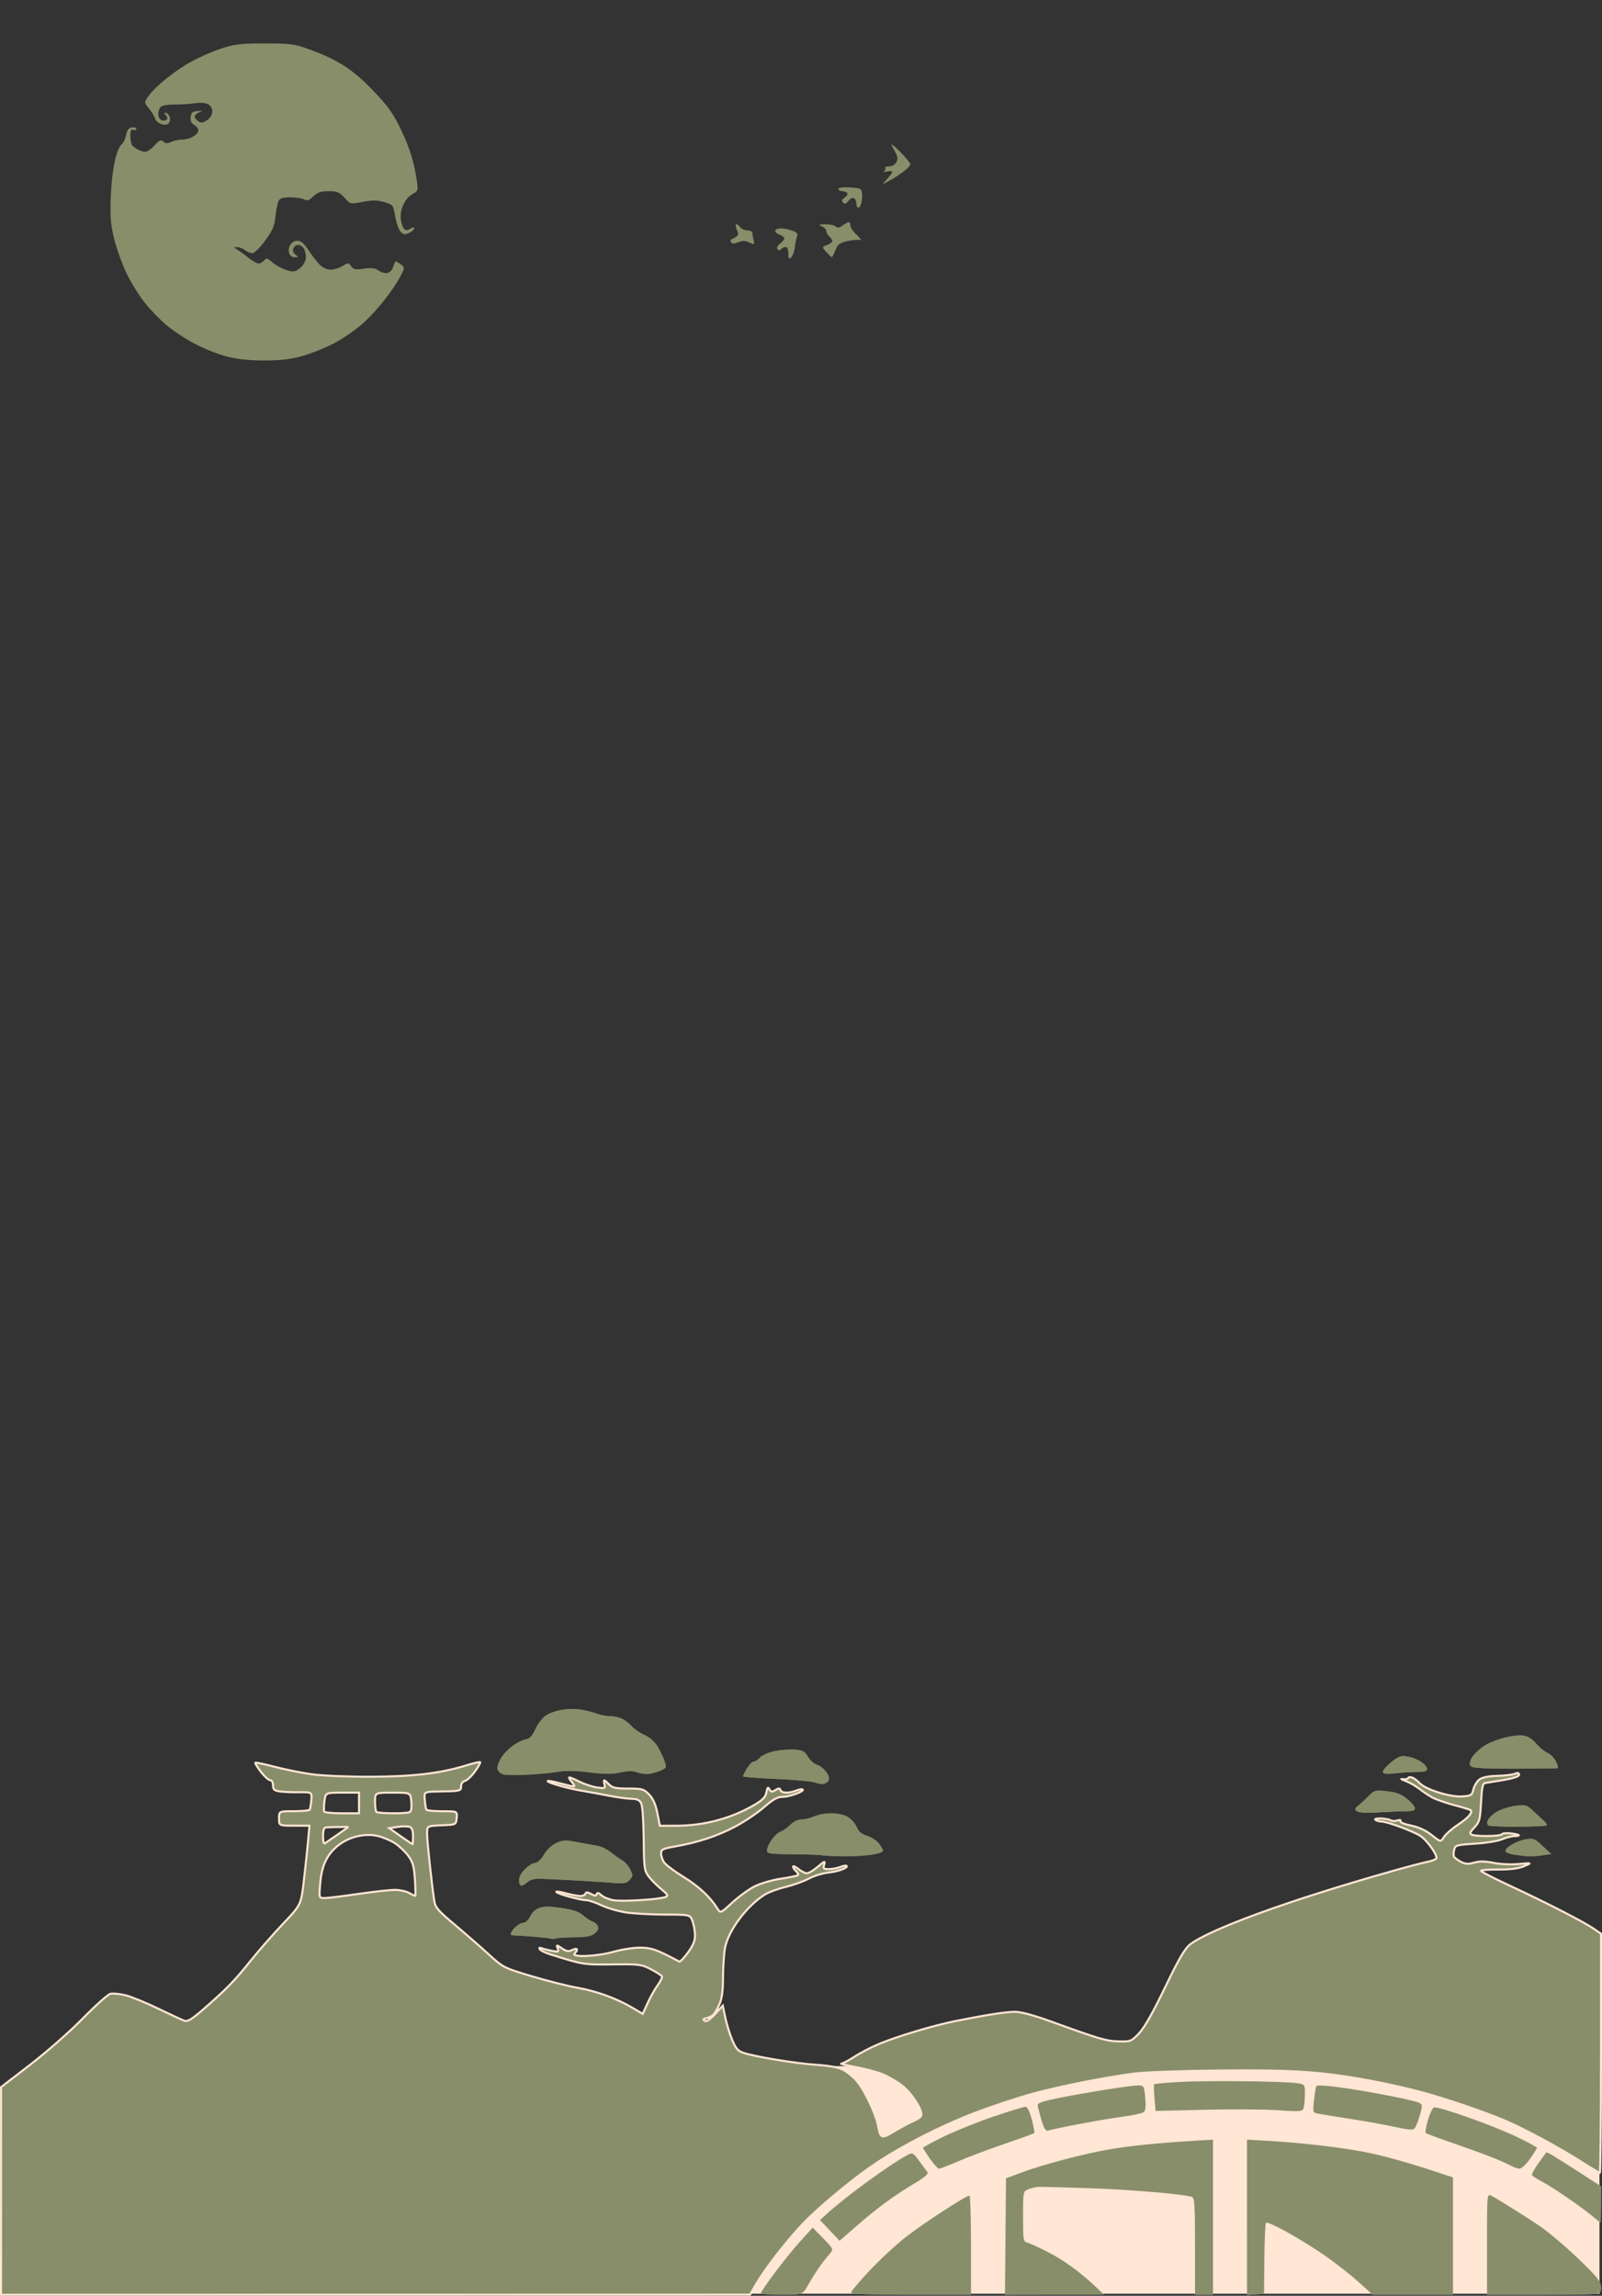 <?xml version="1.0" encoding="UTF-8" standalone="no"?>
<!-- Created with Inkscape (http://www.inkscape.org/) -->

<svg
   xmlns:dc="http://purl.org/dc/elements/1.1/"
   xmlns:cc="http://creativecommons.org/ns#"
   xmlns:rdf="http://www.w3.org/1999/02/22-rdf-syntax-ns#"
   xmlns:svg="http://www.w3.org/2000/svg"
   xmlns="http://www.w3.org/2000/svg"
   xmlns:sodipodi="http://sodipodi.sourceforge.net/DTD/sodipodi-0.dtd"
   xmlns:inkscape="http://www.inkscape.org/namespaces/inkscape"
   width="73.763mm"
   height="105.708mm"
   viewBox="0 0 73.763 105.708"
   version="1.1"
   id="SVGRoot"
   sodipodi:docname="chineseCloudsB5.svg"
   inkscape:version="0.92.3 (2405546, 2018-03-11)">
  <rect x="0" y="0" width="73.763" height="105.708" fill="#333333" stroke="none"/>
  <sodipodi:namedview
     id="base"
     pagecolor="#ffffff"
     bordercolor="#666666"
     borderopacity="1.0"
     inkscape:pageopacity="0.0"
     inkscape:pageshadow="2"
     inkscape:zoom="1.4"
     inkscape:cx="221.05778"
     inkscape:cy="204.71649"
     inkscape:document-units="mm"
     inkscape:current-layer="layer1"
     showgrid="false"
     inkscape:window-width="1680"
     inkscape:window-height="987"
     inkscape:window-x="0"
     inkscape:window-y="27"
     inkscape:window-maximized="1" />
  <defs
     id="defs2561" />
  <g
     id="layer1"
     inkscape:groupmode="layer"
     inkscape:label="Livello 1"
     style="display:inline"
     transform="translate(-117.582,-123.679)">
    <path
       style="fill:#888e69;stroke-width:0.094"
       d="m 185.339,205.025 c 0.081,0.061 0.843,0.097 2.01,0.092 1.033,-0.004 1.911,-0.014 1.95,-0.024 0.039,-0.009 0.006,-0.149 -0.075,-0.31 -0.081,-0.161 -0.262,-0.343 -0.403,-0.404 -0.141,-0.061 -0.369,-0.249 -0.506,-0.418 -0.148,-0.182 -0.368,-0.328 -0.543,-0.36 -0.456,-0.084 -1.441,0.177 -1.911,0.505 -0.231,0.161 -0.473,0.412 -0.536,0.556 -0.096,0.218 -0.093,0.28 0.015,0.362 z"
       id="path3304"
       inkscape:connector-curvature="0" />
    <path
       style="fill:#888e69;stroke-width:0.094"
       d="m 181.261,205.254 c 0,0.11 0.109,0.124 0.566,0.075 0.311,-0.034 0.767,-0.061 1.013,-0.061 0.326,0 0.447,-0.037 0.447,-0.136 0,-0.202 -0.454,-0.498 -0.875,-0.57 -0.324,-0.056 -0.416,-0.026 -0.76,0.247 -0.215,0.171 -0.391,0.371 -0.391,0.446 z"
       id="path3302"
       inkscape:connector-curvature="0" />
    <path
       style="fill:#888e69;stroke-width:0.094"
       d="m 140.743,205.376 v -3e-5 c 0.264,0.08 1.718,0.013 2.532,-0.117 0.373,-0.059 0.846,-0.051 1.453,0.027 0.688,0.087 1.02,0.088 1.409,0.004 0.337,-0.073 0.586,-0.08 0.74,-0.019 0.128,0.05 0.348,0.091 0.491,0.091 0.142,0 0.407,-0.064 0.588,-0.142 0.32,-0.138 0.326,-0.151 0.226,-0.452 -0.057,-0.17 -0.202,-0.473 -0.322,-0.672 -0.14,-0.231 -0.36,-0.425 -0.606,-0.535 -0.213,-0.095 -0.47,-0.268 -0.571,-0.385 -0.101,-0.117 -0.296,-0.272 -0.433,-0.345 -0.137,-0.073 -0.393,-0.133 -0.57,-0.133 -0.176,0 -0.438,-0.046 -0.58,-0.102 -0.143,-0.056 -0.468,-0.142 -0.724,-0.192 -0.567,-0.109 -1.33,0.022 -1.696,0.291 -0.142,0.104 -0.343,0.377 -0.448,0.606 -0.141,0.311 -0.255,0.43 -0.448,0.47 -0.367,0.076 -0.863,0.445 -1.112,0.827 -0.117,0.18 -0.201,0.413 -0.186,0.517 0.015,0.107 0.127,0.22 0.257,0.26 z"
       id="path3300"
       inkscape:connector-curvature="0" />
    <path
       style="fill:#888e69;stroke-width:0.094"
       d="m 155.016,205.733 c 0.43,0.114 0.424,0.113 0.591,0.047 0.08,-0.032 0.146,-0.131 0.146,-0.22 0,-0.212 -0.319,-0.562 -0.578,-0.632 -0.113,-0.031 -0.288,-0.192 -0.39,-0.358 -0.16,-0.261 -0.246,-0.306 -0.628,-0.331 -0.243,-0.016 -0.663,0.018 -0.932,0.076 -0.27,0.058 -0.563,0.189 -0.653,0.291 -0.089,0.102 -0.219,0.186 -0.288,0.186 -0.069,0 -0.207,0.139 -0.308,0.309 -0.1,0.17 -0.183,0.335 -0.183,0.366 -2e-4,0.031 0.652,0.085 1.45,0.119 0.798,0.034 1.595,0.101 1.773,0.148 z"
       id="path3298"
       inkscape:connector-curvature="0" />
    <path
       style="fill:#888e69;stroke-width:0.094"
       d="m 180.064,207.079 c 0.089,0.066 0.451,0.084 1.013,0.05 0.481,-0.029 1.051,-0.053 1.266,-0.053 0.276,-2.5e-4 0.391,-0.04 0.391,-0.135 0,-0.074 -0.162,-0.267 -0.359,-0.429 -0.28,-0.229 -0.486,-0.308 -0.93,-0.356 -0.534,-0.058 -0.586,-0.045 -0.815,0.191 -0.134,0.139 -0.348,0.338 -0.475,0.441 -0.197,0.161 -0.21,0.203 -0.092,0.291 z"
       id="path3296"
       inkscape:connector-curvature="0" />
    <path
       style="fill:#888e69;stroke-width:0.094"
       d="m 186.123,207.729 c 0.133,0.085 2.689,0.074 2.689,-0.012 0,-0.039 -0.072,-0.136 -0.161,-0.216 -0.089,-0.079 -0.302,-0.277 -0.475,-0.44 -0.294,-0.277 -0.345,-0.291 -0.814,-0.234 -0.275,0.033 -0.662,0.156 -0.861,0.273 -0.365,0.215 -0.549,0.52 -0.379,0.629 z"
       id="path3294"
       inkscape:connector-curvature="0" />
    <path
       style="fill:#888e69;stroke-width:0.094"
       d="m 187.346,209.083 c 0.626,0.088 0.762,0.09 1.228,0.025 l 0.432,-0.061 -0.396,-0.371 c -0.362,-0.339 -0.428,-0.366 -0.764,-0.309 -0.436,0.073 -0.99,0.398 -0.941,0.552 0.019,0.06 0.218,0.134 0.442,0.166 z"
       id="path3292"
       inkscape:connector-curvature="0" />
    <path
       style="fill:#888e69;stroke-width:0.094"
       d="m 155.447,209.106 c 0.019,0.02 0.5,0.038 1.068,0.041 0.968,0.005 1.724,-0.112 1.724,-0.266 0,-0.037 -0.085,-0.179 -0.189,-0.316 -0.104,-0.137 -0.35,-0.298 -0.547,-0.359 -0.259,-0.08 -0.389,-0.189 -0.471,-0.394 -0.062,-0.156 -0.241,-0.364 -0.397,-0.462 -0.348,-0.22 -1.094,-0.237 -1.559,-0.037 -0.182,0.079 -0.451,0.143 -0.597,0.143 -0.16,0 -0.357,0.093 -0.493,0.234 -0.124,0.129 -0.337,0.277 -0.473,0.331 -0.257,0.101 -0.614,0.608 -0.615,0.874 -2.5e-4,0.134 0.164,0.155 1.256,0.165 0.691,0.006 1.272,0.027 1.292,0.047 z"
       id="path3290"
       inkscape:connector-curvature="0" />
    <path
       style="fill:#888e69;stroke-width:0.094"
       d="m 141.48,210.253 c 0,0.136 0.049,0.247 0.108,0.247 0.059,0 0.187,-0.074 0.283,-0.164 0.113,-0.106 0.313,-0.16 0.56,-0.153 0.636,0.019 2.548,0.127 3.286,0.185 0.614,0.049 0.71,0.034 0.859,-0.136 0.155,-0.177 0.157,-0.212 0.021,-0.482 -0.08,-0.16 -0.239,-0.342 -0.352,-0.405 -0.113,-0.062 -0.351,-0.231 -0.529,-0.374 -0.177,-0.143 -0.467,-0.282 -0.645,-0.309 -0.177,-0.026 -0.592,-0.101 -0.921,-0.165 -0.513,-0.101 -0.647,-0.096 -0.938,0.032 -0.208,0.091 -0.431,0.299 -0.577,0.537 -0.14,0.23 -0.308,0.388 -0.41,0.388 -0.095,0 -0.302,0.124 -0.459,0.276 -0.178,0.172 -0.286,0.369 -0.286,0.523 z"
       id="path3288"
       inkscape:connector-curvature="0" />
    <path
       style="fill:#888e69;stroke-width:0.094"
       d="m 142.951,212.943 v 1e-5 c 0.024,0.023 0.128,0.019 0.23,-0.009 0.103,-0.029 0.497,-0.053 0.877,-0.055 0.516,-0.003 0.744,-0.046 0.902,-0.172 0.138,-0.109 0.191,-0.224 0.153,-0.327 -0.033,-0.087 -0.138,-0.185 -0.235,-0.217 -0.097,-0.032 -0.29,-0.156 -0.429,-0.276 -0.259,-0.223 -0.53,-0.302 -1.388,-0.402 -0.574,-0.067 -0.887,0.067 -1.086,0.464 -0.073,0.146 -0.207,0.265 -0.297,0.265 -0.269,0 -0.757,0.561 -0.498,0.574 0.782,0.039 1.737,0.123 1.77,0.155 z"
       id="path3286"
       inkscape:connector-curvature="0" />
    <path
       style="fill:#888e69;stroke-width:0.094"
       d="m 176.427,220.843 c 0.942,0.065 1.114,0.055 1.168,-0.066 0.034,-0.079 0.065,-0.365 0.069,-0.636 0.006,-0.494 0.006,-0.494 -0.385,-0.547 -0.657,-0.089 -4.189,-0.124 -5.389,-0.053 -0.622,0.037 -1.147,0.084 -1.167,0.105 -0.02,0.021 -0.014,0.306 0.015,0.634 l 0.052,0.595 2.266,-0.054 c 1.246,-0.03 2.764,-0.02 3.371,0.022 z"
       id="path3284"
       inkscape:connector-curvature="0" />
    <path
       style="fill:#888e69;stroke-width:0.094"
       d="m 181.86,221.622 c 0.528,0.121 0.767,0.14 0.844,0.067 0.059,-0.056 0.171,-0.327 0.248,-0.601 0.13,-0.461 0.129,-0.505 -0.015,-0.583 -0.086,-0.046 -0.612,-0.174 -1.169,-0.284 -1.958,-0.388 -3.479,-0.594 -3.579,-0.484 -0.021,0.023 -0.067,0.306 -0.103,0.628 -0.064,0.585 -0.064,0.585 0.197,0.638 0.144,0.029 0.841,0.142 1.55,0.252 0.709,0.11 1.621,0.275 2.026,0.368 z"
       id="path3282"
       inkscape:connector-curvature="0" />
    <path
       style="fill:#888e69;stroke-width:0.094"
       d="m 165.626,221.567 c 0.06,0.16 0.148,0.247 0.222,0.218 0.24,-0.095 2.49,-0.52 3.378,-0.637 0.497,-0.066 0.956,-0.165 1.022,-0.221 0.085,-0.073 0.103,-0.265 0.064,-0.673 -0.055,-0.571 -0.055,-0.571 -0.469,-0.542 -0.56,0.039 -3.09,0.461 -3.881,0.647 -0.553,0.13 -0.632,0.174 -0.589,0.332 0.027,0.1 0.073,0.278 0.102,0.396 0.029,0.118 0.097,0.334 0.151,0.481 z"
       id="path3280"
       inkscape:connector-curvature="0" />
    <path
       style="fill:#888e69;stroke-width:0.094"
       d="m 187.146,223.395 c 0.131,0.074 0.311,0.136 0.399,0.138 0.088,0.002 0.305,-0.2 0.481,-0.448 0.176,-0.249 0.322,-0.478 0.323,-0.51 10e-4,-0.032 -0.422,-0.262 -0.942,-0.511 -1.102,-0.529 -3.616,-1.42 -3.802,-1.346 -0.07,0.028 -0.195,0.291 -0.278,0.585 -0.083,0.294 -0.128,0.558 -0.1,0.587 0.028,0.029 0.581,0.235 1.229,0.458 1.334,0.459 2.338,0.85 2.689,1.047 z"
       id="path3278"
       inkscape:connector-curvature="0" />
    <path
       style="fill:#888e69;stroke-width:0.094"
       d="m 160.407,223.084 c 0.177,0.249 0.361,0.452 0.411,0.452 0.05,0 0.453,-0.157 0.897,-0.348 0.444,-0.191 1.399,-0.55 2.124,-0.798 0.724,-0.247 1.337,-0.471 1.362,-0.496 0.025,-0.026 -0.025,-0.309 -0.112,-0.63 -0.097,-0.359 -0.206,-0.583 -0.286,-0.583 -0.071,0 -0.717,0.198 -1.435,0.44 -0.719,0.242 -1.752,0.655 -2.296,0.918 -0.544,0.263 -0.989,0.504 -0.988,0.536 0.001,0.032 0.147,0.261 0.323,0.509 z"
       id="path3276"
       inkscape:connector-curvature="0" />
    <path
       style="fill:#888e69;stroke-width:0.094"
       d="m 190.928,225.739 c 0.176,0.149 0.332,0.272 0.345,0.272 0.014,0 0.025,-0.375 0.025,-0.833 v -0.833 l -0.898,-0.58 c -1.266,-0.818 -1.594,-1.016 -1.624,-0.976 -0.509,0.688 -0.689,0.978 -0.647,1.047 0.028,0.047 0.245,0.187 0.482,0.311 0.483,0.254 1.828,1.178 2.317,1.592 z"
       id="path3274"
       inkscape:connector-curvature="0" />
    <path
       style="fill:#888e69;stroke-width:0.094"
       d="m 155.79,226.378 0.452,0.477 0.792,-0.692 c 0.921,-0.806 1.719,-1.392 2.662,-1.954 0.464,-0.277 0.648,-0.436 0.593,-0.513 -0.044,-0.061 -0.215,-0.293 -0.38,-0.515 -0.299,-0.401 -0.302,-0.402 -0.574,-0.257 -0.774,0.414 -2.773,1.871 -3.627,2.644 l -0.368,0.334 z"
       id="path3272"
       inkscape:connector-curvature="0" />
    <path
       style="fill:#888e69;stroke-width:0.094"
       d="m 186.05,227.006 v 2.335 h 2.624 c 2.624,0 2.624,0 2.624,-0.312 0,-0.262 -0.107,-0.419 -0.668,-0.981 -0.65,-0.652 -1.349,-1.267 -2.003,-1.763 -0.307,-0.233 -1.933,-1.262 -2.371,-1.5 -0.207,-0.113 -0.207,-0.113 -0.207,2.222 z"
       id="path3270"
       inkscape:connector-curvature="0" />
    <path
       style="fill:#888e69;stroke-width:0.094"
       d="m 174.999,225.775 v 3.577 l 0.391,-0.029 0.391,-0.029 0.015,-1.601 c 0.008,-0.881 0.042,-1.629 0.075,-1.663 0.088,-0.091 1.427,0.642 2.534,1.387 0.532,0.358 1.285,0.938 1.673,1.288 l 0.706,0.637 h 1.849 1.849 v -2.701 -2.701 l -1.312,-0.431 c -0.722,-0.237 -1.81,-0.539 -2.417,-0.671 -1.148,-0.249 -3.061,-0.482 -4.766,-0.58 l -0.99,-0.057 z"
       id="path3268"
       inkscape:connector-curvature="0" />
    <path
       style="fill:#888e69;stroke-width:0.094"
       d="m 163.878,226.66 v 0 l -0.025,2.681 2.281,-0.004 2.281,-0.004 -0.414,-0.391 c -0.706,-0.666 -1.489,-1.229 -2.224,-1.599 -0.388,-0.195 -0.792,-0.378 -0.898,-0.407 -0.183,-0.049 -0.193,-0.115 -0.193,-1.205 0,-1.153 0,-1.153 0.253,-1.258 0.139,-0.058 0.378,-0.106 0.529,-0.107 0.152,-0.001 1.188,0.029 2.302,0.066 1.881,0.063 4.382,0.278 4.698,0.403 0.115,0.046 0.136,0.402 0.136,2.28 v 2.226 h 0.414 0.414 v -3.573 -3.573 l -0.944,0.057 c -1.57,0.095 -2.923,0.233 -3.836,0.391 -1.146,0.198 -3.097,0.712 -4.014,1.057 l -0.737,0.277 z"
       id="path3266"
       inkscape:connector-curvature="0" />
    <path
       style="fill:#888e69;stroke-width:0.094"
       d="m 156.766,229.241 c 0,0.067 0.903,0.099 2.763,0.099 h 2.763 v -2.284 c 0,-1.256 -0.032,-2.284 -0.072,-2.284 -0.16,0 -2.145,1.292 -2.923,1.902 -0.457,0.359 -1.214,1.06 -1.681,1.559 -0.467,0.499 -0.849,0.952 -0.849,1.006 z"
       id="path3264"
       inkscape:connector-curvature="0" />
    <path
       style="fill:#888e69;stroke-width:0.094"
       d="m 152.622,229.269 c 0,0.039 0.431,0.071 0.958,0.071 0.958,0 0.958,0 1.212,-0.452 0.304,-0.541 0.636,-1.023 0.952,-1.382 0.232,-0.264 0.232,-0.264 -0.254,-0.761 l -0.486,-0.497 -0.601,0.663 c -0.603,0.666 -1.78,2.224 -1.78,2.358 z"
       id="path3262"
       inkscape:connector-curvature="0" />
    <path
       style="fill:#888e69;stroke-width:0.094"
       d="m 150.366,214.307 c 0.031,0.052 0.044,0.095 0.029,0.094 -0.016,-7.6e-4 -0.091,-0.043 -0.167,-0.094 -0.083,-0.055 -0.094,-0.093 -0.028,-0.094 0.06,-7.7e-4 0.135,0.041 0.167,0.094 z"
       id="path3250"
       inkscape:connector-curvature="0" />
    <path
       style="fill:#888e69;stroke-width:0.094"
       d="m 150.037,214.354 c 0,0.052 -0.059,0.202 -0.132,0.333 -0.072,0.131 -0.132,0.195 -0.132,0.143 0,-0.052 0.059,-0.202 0.132,-0.333 0.072,-0.131 0.132,-0.195 0.132,-0.143 z"
       id="path3248"
       inkscape:connector-curvature="0" />
    <path
       style="fill:#888e69;stroke-width:0.094"
       d="m 150.504,215.243 c 0,0.044 -0.083,0.158 -0.184,0.253 -0.101,0.095 -0.184,0.144 -0.184,0.11 0,-0.034 0.083,-0.148 0.184,-0.253 0.101,-0.105 0.184,-0.154 0.184,-0.11 z"
       id="path3246"
       inkscape:connector-curvature="0" />
    <path
       style="fill:#888e69;stroke-width:0.094"
       d="m 149.648,215.425 c 0.022,0.118 0.022,0.31 0,0.428 -0.022,0.118 -0.04,0.021 -0.04,-0.214 0,-0.235 0.018,-0.332 0.04,-0.214 z"
       id="path3244"
       inkscape:connector-curvature="0" />
    <path
       style="fill:#ffe6d5;stroke-width:0.038"
       d="m 150.969,218.812 v 10.48 h 40.262 v -10.48 z"
       id="rect545"
       inkscape:connector-curvature="0" />
    <path
       style="fill:#888e69;stroke-width:0.094"
       d="m 187.446,205.317 c -0.032,0.002 -0.076,0.015 -0.132,0.036 -0.115,0.045 -0.473,0.086 -0.796,0.091 -0.358,0.005 -0.67,0.065 -0.801,0.154 -0.118,0.08 -0.249,0.284 -0.292,0.454 -0.072,0.289 -0.105,0.311 -0.527,0.339 -0.546,0.036 -1.661,-0.311 -1.947,-0.606 -0.239,-0.247 -0.469,-0.348 -0.536,-0.237 -0.027,0.045 -0.142,0.065 -0.256,0.045 -0.114,-0.02 -0.058,0.016 0.124,0.08 0.182,0.065 0.472,0.229 0.645,0.365 0.172,0.136 0.451,0.321 0.618,0.41 0.168,0.089 0.62,0.245 1.006,0.347 0.385,0.102 0.72,0.205 0.743,0.229 0.106,0.109 -0.104,0.351 -0.569,0.659 -0.279,0.184 -0.575,0.443 -0.659,0.575 -0.152,0.24 -0.152,0.24 -0.567,-0.088 -0.277,-0.219 -0.595,-0.364 -0.956,-0.438 -0.308,-0.063 -0.517,-0.15 -0.485,-0.203 0.034,-0.057 -0.021,-0.068 -0.139,-0.029 -0.107,0.035 -0.247,0.031 -0.31,-0.01 -0.064,-0.041 -0.271,-0.078 -0.461,-0.083 -0.201,-0.005 -0.297,0.022 -0.231,0.066 0.063,0.041 0.186,0.075 0.274,0.076 0.284,0.003 1.562,0.485 1.832,0.691 0.326,0.249 0.761,0.885 0.689,1.007 -0.03,0.05 -0.21,0.119 -0.4,0.155 -0.19,0.036 -0.926,0.229 -1.636,0.43 -4.705,1.33 -8.421,2.681 -9.316,3.386 -0.225,0.178 -0.52,0.688 -1.139,1.973 -0.567,1.177 -0.953,1.855 -1.201,2.114 -0.353,0.368 -0.384,0.38 -0.939,0.365 -0.577,-0.016 -0.854,-0.097 -3.152,-0.93 -0.745,-0.27 -1.354,-0.433 -1.611,-0.432 -0.418,0.001 -1.333,0.143 -2.751,0.426 -1.001,0.2 -2.742,0.725 -3.558,1.072 -0.354,0.151 -0.849,0.41 -1.1,0.576 -0.25,0.166 -0.52,0.306 -0.598,0.311 -0.079,0.005 0.208,0.073 0.637,0.152 0.429,0.079 0.989,0.225 1.243,0.326 0.254,0.1 0.658,0.331 0.898,0.513 0.494,0.376 1.04,1.253 0.893,1.436 -0.05,0.062 -0.224,0.169 -0.387,0.238 -0.163,0.069 -0.539,0.271 -0.837,0.45 -0.595,0.358 -0.641,0.342 -0.75,-0.262 -0.094,-0.518 -0.621,-1.632 -0.964,-2.036 -0.168,-0.198 -0.455,-0.438 -0.637,-0.532 -0.217,-0.112 -0.649,-0.192 -1.254,-0.231 -0.94,-0.061 -2.787,-0.366 -3.346,-0.551 -0.248,-0.083 -0.349,-0.199 -0.514,-0.592 -0.113,-0.269 -0.256,-0.734 -0.319,-1.033 l -0.114,-0.545 -0.357,0.387 c -0.241,0.261 -0.396,0.362 -0.477,0.309 -0.09,-0.059 -0.074,-0.088 0.063,-0.115 0.101,-0.02 0.243,-0.085 0.314,-0.145 0.071,-0.06 0.205,-0.28 0.297,-0.489 0.122,-0.277 0.168,-0.616 0.17,-1.248 9.9e-4,-0.477 0.043,-1.088 0.092,-1.358 0.146,-0.797 1.01,-1.951 1.844,-2.463 0.177,-0.109 0.608,-0.266 0.958,-0.35 0.35,-0.084 0.826,-0.255 1.059,-0.38 0.233,-0.125 0.64,-0.251 0.904,-0.279 0.459,-0.049 0.916,-0.219 0.829,-0.309 -0.023,-0.023 -0.153,0.002 -0.29,0.055 -0.137,0.054 -0.373,0.098 -0.525,0.098 -0.242,0 -0.269,-0.026 -0.213,-0.207 0.056,-0.183 0.023,-0.172 -0.291,0.095 -0.195,0.166 -0.422,0.302 -0.505,0.302 -0.083,0 -0.26,-0.089 -0.393,-0.197 -0.133,-0.109 -0.243,-0.157 -0.243,-0.107 0,0.05 0.063,0.145 0.14,0.211 0.077,0.066 0.115,0.146 0.085,0.178 -0.031,0.032 -0.383,0.106 -0.784,0.165 -0.403,0.059 -0.945,0.217 -1.213,0.353 -0.266,0.135 -0.729,0.47 -1.028,0.746 -0.543,0.501 -0.543,0.501 -0.691,0.266 -0.333,-0.531 -0.861,-1.021 -1.564,-1.453 -0.41,-0.252 -0.807,-0.55 -0.884,-0.663 -0.077,-0.113 -0.139,-0.299 -0.139,-0.413 0,-0.181 0.077,-0.221 0.622,-0.316 1.07,-0.188 1.974,-0.486 2.788,-0.918 0.432,-0.229 1.031,-0.632 1.331,-0.894 0.417,-0.364 0.619,-0.477 0.852,-0.477 0.318,0 1.009,-0.251 0.926,-0.337 -0.026,-0.027 -0.159,-0.005 -0.296,0.049 -0.338,0.133 -0.673,0.123 -0.724,-0.021 -0.033,-0.095 -0.081,-0.095 -0.234,-0.002 -0.16,0.098 -0.206,0.092 -0.275,-0.034 -0.066,-0.122 -0.093,-0.095 -0.138,0.135 -0.043,0.221 -0.167,0.353 -0.543,0.575 -1.054,0.622 -2.319,0.964 -3.577,0.966 l -0.787,0.002 -0.117,-0.585 c -0.082,-0.412 -0.194,-0.665 -0.38,-0.856 -0.243,-0.251 -0.316,-0.272 -0.961,-0.272 -0.575,0 -0.73,-0.034 -0.882,-0.19 -0.101,-0.105 -0.201,-0.19 -0.222,-0.19 -0.021,0 -0.015,0.087 0.012,0.193 0.045,0.179 0.018,0.189 -0.354,0.134 -0.222,-0.032 -0.6,-0.16 -0.84,-0.284 -0.241,-0.124 -0.437,-0.198 -0.437,-0.166 0,0.033 0.069,0.138 0.152,0.233 0.084,0.096 0.113,0.174 0.065,0.174 -0.048,0 -0.33,-0.065 -0.626,-0.145 -0.296,-0.08 -0.555,-0.129 -0.574,-0.109 -0.06,0.062 0.907,0.343 1.535,0.445 0.329,0.054 0.909,0.159 1.289,0.235 0.38,0.075 0.845,0.139 1.033,0.141 0.25,0.003 0.37,0.057 0.445,0.203 0.061,0.117 0.109,0.792 0.118,1.644 0.014,1.354 0.029,1.463 0.229,1.728 0.117,0.156 0.377,0.417 0.576,0.582 0.306,0.252 0.337,0.309 0.201,0.364 -0.289,0.116 -2.017,0.222 -2.409,0.148 -0.21,-0.04 -0.46,-0.145 -0.554,-0.233 -0.121,-0.114 -0.183,-0.127 -0.209,-0.046 -0.028,0.088 -0.088,0.086 -0.258,-0.008 -0.162,-0.089 -0.231,-0.093 -0.256,-0.014 -0.019,0.06 -0.126,0.109 -0.238,0.109 -0.111,0 -0.422,-0.059 -0.69,-0.131 -0.268,-0.072 -0.453,-0.095 -0.411,-0.052 0.096,0.099 1.107,0.373 1.373,0.373 0.11,0 0.424,0.106 0.697,0.235 0.274,0.129 0.786,0.279 1.139,0.331 0.353,0.053 1.162,0.097 1.797,0.098 1.156,0.002 1.156,0.002 1.266,0.318 0.061,0.174 0.111,0.467 0.111,0.652 0,0.239 -0.095,0.465 -0.33,0.783 -0.182,0.246 -0.358,0.432 -0.391,0.414 -1.03,-0.552 -1.289,-0.644 -1.813,-0.644 -0.305,-4e-5 -0.853,0.086 -1.219,0.19 -0.753,0.216 -1.976,0.268 -1.79,0.076 0.181,-0.187 0.126,-0.269 -0.108,-0.159 -0.175,0.082 -0.271,0.068 -0.479,-0.073 -0.253,-0.172 -0.258,-0.171 -0.194,0.001 0.059,0.159 0.031,0.17 -0.264,0.113 -0.181,-0.035 -0.396,-0.09 -0.477,-0.122 -0.093,-0.037 -0.124,-0.02 -0.084,0.046 0.034,0.057 0.259,0.166 0.498,0.241 1.497,0.471 1.519,0.475 2.851,0.458 1.232,-0.015 1.336,-0.002 1.766,0.223 0.251,0.132 0.479,0.276 0.506,0.322 0.027,0.045 -0.057,0.228 -0.188,0.406 -0.131,0.178 -0.34,0.549 -0.465,0.825 l -0.228,0.502 -0.485,-0.287 c -0.719,-0.425 -1.656,-0.764 -2.538,-0.919 -0.431,-0.076 -1.37,-0.313 -2.087,-0.527 -0.288,-0.086 -0.507,-0.152 -0.69,-0.212 v 14.877 l 10.742,-0.002 0.315,-0.538 c 0.463,-0.789 1.649,-2.28 2.365,-2.972 0.867,-0.838 2.245,-1.958 3.124,-2.54 1.277,-0.845 2.982,-1.716 4.51,-2.302 0.81,-0.311 2.033,-0.717 2.717,-0.902 1.284,-0.348 3.203,-0.729 4.65,-0.925 0.456,-0.062 2.238,-0.125 3.96,-0.141 3.423,-0.032 4.743,0.059 6.999,0.481 0.709,0.133 1.766,0.373 2.348,0.534 1.151,0.318 2.826,0.891 3.775,1.292 0.846,0.357 2.494,1.245 3.475,1.872 0.459,0.293 0.859,0.533 0.89,0.533 0.03,0 0.055,-2.478 0.055,-5.506 v -5.506 l -0.356,-0.243 c -0.462,-0.316 -2.202,-1.207 -3.857,-1.975 -0.722,-0.335 -1.312,-0.639 -1.312,-0.676 0,-0.037 0.363,-0.065 0.806,-0.062 0.548,0.003 0.923,-0.045 1.174,-0.152 0.368,-0.157 0.368,-0.157 -0.244,-0.1 -0.342,0.032 -0.853,0.008 -1.158,-0.054 -0.392,-0.08 -0.644,-0.083 -0.896,-0.011 -0.274,0.078 -0.407,0.07 -0.609,-0.038 -0.142,-0.076 -0.283,-0.179 -0.313,-0.229 -0.03,-0.05 -0.029,-0.194 9.9e-4,-0.32 0.053,-0.216 0.103,-0.231 0.962,-0.285 0.499,-0.031 1.06,-0.123 1.248,-0.204 0.187,-0.081 0.446,-0.147 0.575,-0.147 0.129,0 0.216,-0.019 0.193,-0.043 -0.023,-0.024 -0.197,-0.061 -0.386,-0.082 -0.189,-0.021 -0.366,-0.002 -0.393,0.043 -0.057,0.095 -1.145,0.112 -1.372,0.022 -0.129,-0.051 -0.114,-0.1 0.108,-0.339 0.236,-0.254 0.263,-0.357 0.305,-1.152 0.036,-0.681 0.076,-0.877 0.184,-0.891 0.076,-0.01 0.459,-0.072 0.852,-0.139 0.456,-0.078 0.714,-0.165 0.714,-0.243 0,-0.054 -0.023,-0.079 -0.077,-0.076 z"
       id="path3240"
       inkscape:connector-curvature="0" />
    <path
       style="fill:#888e69;stroke-width:0.094"
       d="m 149.648,215.425 c -0.022,-0.118 -0.04,-0.021 -0.04,0.214 0,0.236 0.018,0.332 0.04,0.214 0.022,-0.118 0.022,-0.31 0,-0.428 z"
       id="path3238"
       inkscape:connector-curvature="0" />
    <path
       style="fill:#888e69;stroke-width:0.094"
       d="m 150.504,215.243 c 0,-0.044 -0.083,0.005 -0.184,0.11 -0.101,0.105 -0.184,0.218 -0.184,0.253 0,0.034 0.083,-0.015 0.184,-0.11 0.101,-0.095 0.184,-0.208 0.184,-0.253 z"
       id="path3236"
       inkscape:connector-curvature="0" />
    <path
       style="fill:#888e69;stroke-width:0.094"
       d="m 150.037,214.354 c 0,-0.052 -0.059,0.012 -0.132,0.143 -0.072,0.131 -0.132,0.281 -0.132,0.333 0,0.052 0.059,-0.012 0.132,-0.143 0.072,-0.131 0.132,-0.281 0.132,-0.333 z"
       id="path3234"
       inkscape:connector-curvature="0" />
    <path
       style="fill:#888e69;stroke-width:0.094"
       d="m 150.366,214.307 c -0.031,-0.052 -0.106,-0.095 -0.167,-0.094 -0.066,0.001 -0.055,0.038 0.028,0.094 0.076,0.051 0.151,0.093 0.167,0.094 0.016,0.001 0.003,-0.041 -0.029,-0.094 z"
       id="path3232"
       inkscape:connector-curvature="0" />
    <path
       style="fill:#888e69;stroke-width:0.094"
       d="m 152.622,229.269 c 0,-0.134 1.177,-1.692 1.78,-2.358 l 0.601,-0.663 0.486,0.497 c 0.486,0.497 0.486,0.497 0.254,0.761 -0.315,0.359 -0.647,0.841 -0.952,1.382 -0.254,0.452 -0.254,0.452 -1.212,0.452 -0.527,0 -0.958,-0.032 -0.958,-0.071 z"
       id="path3220"
       inkscape:connector-curvature="0" />
    <path
       style="fill:#888e69;stroke-width:0.094"
       d="m 156.766,229.241 c 0,-0.055 0.382,-0.508 0.849,-1.006 0.467,-0.499 1.223,-1.201 1.681,-1.559 0.778,-0.61 2.764,-1.902 2.923,-1.902 0.04,0 0.072,1.028 0.072,2.284 v 2.284 h -2.763 c -1.859,0 -2.763,-0.033 -2.763,-0.099 z"
       id="path3218"
       inkscape:connector-curvature="0" />
    <path
       style="fill:#888e69;stroke-width:0.094"
       d="m 163.878,226.66 0.025,-2.681 0.737,-0.277 c 0.917,-0.345 2.868,-0.859 4.014,-1.057 0.914,-0.158 2.267,-0.296 3.836,-0.391 l 0.944,-0.057 v 3.573 3.573 h -0.414 -0.414 v -2.226 c 0,-1.878 -0.021,-2.234 -0.136,-2.28 -0.316,-0.125 -2.817,-0.34 -4.698,-0.403 -1.114,-0.037 -2.15,-0.067 -2.302,-0.066 -0.152,0.001 -0.39,0.049 -0.529,0.107 -0.253,0.105 -0.253,0.105 -0.253,1.258 0,1.091 0.01,1.156 0.193,1.205 0.106,0.029 0.51,0.212 0.898,0.407 0.735,0.37 1.519,0.933 2.224,1.599 l 0.414,0.391 -2.281,0.004 -2.281,0.004 0.025,-2.681 z"
       id="path3216"
       inkscape:connector-curvature="0" />
    <path
       style="fill:#888e69;stroke-width:0.094"
       d="m 174.999,225.775 v -3.577 l 0.99,0.057 c 1.705,0.099 3.617,0.331 4.766,0.58 0.608,0.132 1.696,0.434 2.417,0.671 l 1.312,0.431 v 2.701 2.701 h -1.849 -1.849 l -0.706,-0.637 c -0.389,-0.35 -1.142,-0.93 -1.673,-1.288 -1.107,-0.745 -2.446,-1.478 -2.534,-1.387 -0.033,0.034 -0.067,0.782 -0.075,1.663 l -0.015,1.601 -0.391,0.029 -0.391,0.029 z"
       id="path3214"
       inkscape:connector-curvature="0" />
    <path
       style="fill:#888e69;stroke-width:0.094"
       d="m 186.05,227.006 c 0,-2.335 0,-2.335 0.207,-2.222 0.438,0.239 2.064,1.267 2.371,1.5 0.654,0.496 1.352,1.111 2.003,1.763 0.561,0.562 0.668,0.719 0.668,0.981 0,0.312 0,0.312 -2.624,0.312 h -2.624 z"
       id="path3212"
       inkscape:connector-curvature="0" />
    <path
       style="fill:#888e69;stroke-width:0.094"
       d="m 155.79,226.378 -0.452,-0.477 0.368,-0.334 c 0.853,-0.773 2.852,-2.23 3.627,-2.644 0.272,-0.145 0.275,-0.144 0.574,0.257 0.165,0.222 0.336,0.453 0.38,0.515 0.055,0.077 -0.129,0.236 -0.593,0.513 -0.942,0.562 -1.74,1.148 -2.662,1.954 l -0.792,0.692 z"
       id="path3210"
       inkscape:connector-curvature="0" />
    <path
       style="fill:#888e69;stroke-width:0.094"
       d="m 190.928,225.739 c -0.489,-0.414 -1.833,-1.338 -2.317,-1.592 -0.237,-0.124 -0.454,-0.265 -0.482,-0.311 -0.041,-0.069 0.138,-0.359 0.647,-1.047 0.029,-0.04 0.358,0.158 1.624,0.976 l 0.898,0.58 v 0.833 c 0,0.458 -0.011,0.833 -0.025,0.833 -0.014,0 -0.169,-0.122 -0.345,-0.272 z"
       id="path3208"
       inkscape:connector-curvature="0" />
    <path
       style="fill:#888e69;stroke-width:0.094"
       d="m 160.407,223.084 c -0.177,-0.249 -0.322,-0.478 -0.323,-0.509 -0.001,-0.032 0.443,-0.273 0.988,-0.536 0.544,-0.263 1.578,-0.676 2.296,-0.918 0.719,-0.242 1.364,-0.44 1.435,-0.44 0.079,0 0.189,0.224 0.286,0.583 0.086,0.321 0.137,0.604 0.112,0.63 -0.025,0.026 -0.638,0.249 -1.362,0.496 -0.724,0.247 -1.68,0.606 -2.124,0.798 -0.444,0.191 -0.847,0.348 -0.897,0.348 -0.05,0 -0.235,-0.203 -0.411,-0.452 z"
       id="path3206"
       inkscape:connector-curvature="0" />
    <path
       style="fill:#888e69;stroke-width:0.094"
       d="m 187.146,223.395 c -0.351,-0.197 -1.355,-0.588 -2.689,-1.047 -0.648,-0.223 -1.201,-0.429 -1.229,-0.458 -0.028,-0.029 0.017,-0.293 0.1,-0.587 0.083,-0.294 0.208,-0.558 0.278,-0.585 0.185,-0.073 2.7,0.817 3.802,1.346 0.519,0.249 0.943,0.479 0.942,0.511 -10e-4,0.032 -0.147,0.261 -0.323,0.51 -0.177,0.249 -0.393,0.45 -0.481,0.448 -0.088,-0.002 -0.268,-0.064 -0.399,-0.138 z"
       id="path3204"
       inkscape:connector-curvature="0" />
    <path
       style="fill:#888e69;stroke-width:0.094"
       d="m 165.626,221.567 c -0.054,-0.147 -0.123,-0.363 -0.151,-0.481 -0.029,-0.118 -0.075,-0.296 -0.102,-0.396 -0.043,-0.157 0.036,-0.202 0.589,-0.332 0.791,-0.186 3.32,-0.607 3.881,-0.647 0.414,-0.029 0.414,-0.029 0.469,0.542 0.039,0.408 0.021,0.6 -0.064,0.673 -0.065,0.056 -0.525,0.156 -1.022,0.221 -0.888,0.118 -3.138,0.542 -3.378,0.637 -0.074,0.029 -0.162,-0.058 -0.222,-0.218 z"
       id="path3202"
       inkscape:connector-curvature="0" />
    <path
       style="fill:#888e69;stroke-width:0.094"
       d="m 181.86,221.622 c -0.405,-0.093 -1.317,-0.259 -2.026,-0.368 -0.709,-0.11 -1.407,-0.223 -1.55,-0.252 -0.261,-0.053 -0.261,-0.053 -0.197,-0.638 0.035,-0.322 0.082,-0.604 0.103,-0.628 0.1,-0.11 1.621,0.096 3.579,0.484 0.557,0.111 1.083,0.239 1.169,0.284 0.144,0.077 0.145,0.122 0.015,0.583 -0.077,0.274 -0.189,0.545 -0.248,0.601 -0.077,0.073 -0.316,0.054 -0.844,-0.067 z"
       id="path3200"
       inkscape:connector-curvature="0" />
    <path
       style="fill:#888e69;stroke-width:0.094"
       d="m 176.427,220.843 c -0.608,-0.042 -2.125,-0.052 -3.371,-0.022 l -2.266,0.054 -0.052,-0.595 c -0.029,-0.327 -0.035,-0.613 -0.015,-0.634 0.021,-0.021 0.546,-0.069 1.167,-0.105 1.2,-0.071 4.733,-0.036 5.389,0.053 0.391,0.053 0.391,0.053 0.385,0.547 -0.004,0.272 -0.035,0.558 -0.069,0.636 -0.053,0.122 -0.226,0.131 -1.168,0.066 z"
       id="path3198"
       inkscape:connector-curvature="0" />
    <path
       style="fill:#888e69;stroke-width:0.094"
       d="m 142.951,212.943 c -0.034,-0.033 -0.988,-0.116 -1.77,-0.155 -0.258,-0.013 0.229,-0.574 0.498,-0.574 0.09,0 0.224,-0.119 0.297,-0.265 0.199,-0.397 0.512,-0.531 1.086,-0.464 0.858,0.1 1.129,0.179 1.388,0.402 0.139,0.12 0.332,0.244 0.429,0.276 0.097,0.032 0.203,0.129 0.235,0.217 0.038,0.103 -0.015,0.218 -0.153,0.327 -0.158,0.126 -0.387,0.169 -0.902,0.172 -0.38,0.002 -0.775,0.027 -0.877,0.055 -0.103,0.029 -0.206,0.033 -0.23,0.009 z"
       id="path3196"
       inkscape:connector-curvature="0" />
    <path
       style="fill:#888e69;stroke-width:0.094"
       d="m 141.48,210.253 c 0,-0.154 0.108,-0.351 0.286,-0.523 0.157,-0.152 0.364,-0.276 0.459,-0.276 0.103,0 0.27,-0.158 0.41,-0.388 0.145,-0.238 0.368,-0.446 0.577,-0.537 0.291,-0.128 0.425,-0.132 0.938,-0.032 0.329,0.065 0.744,0.139 0.921,0.165 0.177,0.026 0.467,0.165 0.645,0.309 0.177,0.143 0.415,0.312 0.529,0.374 0.113,0.062 0.272,0.245 0.352,0.405 0.135,0.271 0.134,0.305 -0.021,0.482 -0.149,0.17 -0.244,0.185 -0.859,0.136 -0.738,-0.059 -2.65,-0.167 -3.286,-0.185 -0.247,-0.007 -0.447,0.047 -0.56,0.153 -0.097,0.09 -0.224,0.164 -0.283,0.164 -0.059,0 -0.108,-0.111 -0.108,-0.247 z"
       id="path3194"
       inkscape:connector-curvature="0" />
    <path
       style="fill:#888e69;stroke-width:0.094"
       d="m 155.447,209.106 c -0.019,-0.02 -0.6,-0.041 -1.292,-0.047 -1.092,-0.009 -1.257,-0.031 -1.256,-0.165 9.9e-4,-0.266 0.357,-0.773 0.615,-0.874 0.136,-0.053 0.349,-0.202 0.473,-0.331 0.136,-0.141 0.332,-0.234 0.493,-0.234 0.147,0 0.415,-0.064 0.597,-0.143 0.464,-0.2 1.21,-0.183 1.559,0.037 0.156,0.098 0.335,0.306 0.397,0.462 0.082,0.205 0.212,0.314 0.471,0.394 0.197,0.061 0.443,0.222 0.547,0.359 0.104,0.137 0.189,0.279 0.189,0.316 0,0.154 -0.756,0.27 -1.724,0.266 -0.568,-0.003 -1.049,-0.021 -1.068,-0.041 z"
       id="path3192"
       inkscape:connector-curvature="0" />
    <path
       style="fill:#888e69;stroke-width:0.094"
       d="m 187.346,209.083 c -0.224,-0.031 -0.423,-0.106 -0.442,-0.166 -0.049,-0.154 0.505,-0.479 0.941,-0.552 0.337,-0.056 0.402,-0.03 0.764,0.309 l 0.396,0.371 -0.432,0.061 c -0.465,0.066 -0.602,0.063 -1.228,-0.025 z"
       id="path3190"
       inkscape:connector-curvature="0" />
    <path
       style="fill:#888e69;stroke-width:0.094"
       d="m 186.123,207.729 c -0.17,-0.109 0.014,-0.413 0.379,-0.629 0.198,-0.117 0.586,-0.24 0.861,-0.273 0.468,-0.057 0.52,-0.042 0.814,0.234 0.173,0.162 0.386,0.36 0.475,0.44 0.089,0.079 0.161,0.176 0.161,0.216 0,0.086 -2.556,0.097 -2.689,0.012 z"
       id="path3188"
       inkscape:connector-curvature="0" />
    <path
       style="fill:#888e69;stroke-width:0.094"
       d="m 180.064,207.079 c -0.118,-0.088 -0.105,-0.13 0.092,-0.291 0.127,-0.103 0.34,-0.302 0.475,-0.441 0.229,-0.237 0.281,-0.249 0.815,-0.191 0.444,0.048 0.65,0.127 0.93,0.356 0.198,0.162 0.359,0.355 0.359,0.429 0,0.095 -0.115,0.135 -0.391,0.135 -0.215,0 -0.785,0.024 -1.266,0.053 -0.562,0.034 -0.924,0.016 -1.013,-0.05 z"
       id="path3186"
       inkscape:connector-curvature="0" />
    <path
       style="fill:#888e69;stroke-width:0.094"
       d="m 155.016,205.733 c -0.177,-0.047 -0.975,-0.113 -1.773,-0.148 -0.798,-0.034 -1.45,-0.088 -1.45,-0.119 0,-0.031 0.082,-0.196 0.183,-0.366 0.1,-0.17 0.239,-0.309 0.308,-0.309 0.069,0 0.198,-0.084 0.288,-0.186 0.089,-0.102 0.383,-0.233 0.653,-0.291 0.27,-0.058 0.689,-0.092 0.932,-0.076 0.382,0.025 0.467,0.07 0.628,0.331 0.102,0.166 0.278,0.327 0.39,0.358 0.259,0.071 0.578,0.42 0.578,0.632 0,0.089 -0.066,0.188 -0.146,0.22 -0.167,0.066 -0.162,0.067 -0.591,-0.047 z"
       id="path3184"
       inkscape:connector-curvature="0" />
    <path
       style="fill:#888e69;stroke-width:0.094"
       d="m 140.743,205.376 c -0.13,-0.039 -0.242,-0.152 -0.257,-0.26 -0.015,-0.105 0.069,-0.337 0.186,-0.517 0.249,-0.382 0.745,-0.751 1.112,-0.827 0.193,-0.04 0.307,-0.159 0.448,-0.47 0.104,-0.229 0.306,-0.502 0.448,-0.606 0.366,-0.269 1.129,-0.4 1.696,-0.291 0.256,0.049 0.581,0.135 0.724,0.192 0.143,0.056 0.404,0.102 0.58,0.102 0.176,0 0.433,0.06 0.57,0.133 0.137,0.073 0.332,0.229 0.433,0.345 0.101,0.117 0.358,0.29 0.571,0.385 0.246,0.11 0.467,0.304 0.606,0.535 0.121,0.199 0.266,0.502 0.322,0.672 0.1,0.301 0.094,0.314 -0.226,0.452 -0.181,0.078 -0.446,0.142 -0.588,0.142 -0.142,0 -0.363,-0.041 -0.491,-0.091 -0.154,-0.06 -0.403,-0.054 -0.74,0.019 -0.388,0.084 -0.721,0.083 -1.409,-0.004 -0.607,-0.077 -1.08,-0.086 -1.453,-0.027 -0.814,0.13 -2.268,0.197 -2.532,0.117 z"
       id="path3182"
       inkscape:connector-curvature="0" />
    <path
       style="fill:#888e69;stroke-width:0.094"
       d="m 181.261,205.254 c 0,-0.075 0.176,-0.276 0.391,-0.446 0.343,-0.273 0.435,-0.303 0.76,-0.247 0.421,0.073 0.875,0.369 0.875,0.57 0,0.1 -0.12,0.136 -0.447,0.136 -0.246,0 -0.702,0.028 -1.013,0.061 -0.457,0.049 -0.566,0.035 -0.566,-0.075 z"
       id="path3180"
       inkscape:connector-curvature="0" />
    <path
       style="fill:#888e69;stroke-width:0.094"
       d="m 185.339,205.025 c -0.109,-0.082 -0.111,-0.144 -0.015,-0.362 0.064,-0.145 0.305,-0.395 0.536,-0.556 0.47,-0.328 1.455,-0.589 1.911,-0.505 0.174,0.032 0.395,0.178 0.543,0.36 0.137,0.168 0.365,0.356 0.506,0.418 0.141,0.061 0.323,0.243 0.403,0.404 0.081,0.161 0.114,0.3 0.075,0.31 -0.039,0.009 -0.917,0.02 -1.95,0.024 -1.167,0.004 -1.928,-0.031 -2.01,-0.092 z"
       id="path3178"
       inkscape:connector-curvature="0" />
    <path
       style="fill:#888e69;stroke-width:0.094"
       d="m 128.004,140.089 c -0.38,-0.101 -1.024,-0.356 -1.431,-0.567 -0.407,-0.211 -0.996,-0.598 -1.31,-0.86 -0.313,-0.262 -0.78,-0.743 -1.037,-1.069 -0.257,-0.326 -0.63,-0.935 -0.829,-1.354 -0.199,-0.419 -0.451,-1.122 -0.559,-1.564 -0.164,-0.669 -0.19,-0.993 -0.155,-1.951 0.044,-1.199 0.254,-2.199 0.505,-2.404 0.077,-0.062 0.167,-0.255 0.201,-0.428 0.045,-0.227 0.119,-0.323 0.266,-0.345 0.112,-0.017 0.204,0.014 0.204,0.068 0,0.054 -0.062,0.074 -0.138,0.044 -0.106,-0.042 -0.138,0.019 -0.137,0.265 0.001,0.176 0.032,0.367 0.069,0.424 0.093,0.144 0.438,0.323 0.623,0.323 0.084,0 0.274,-0.133 0.421,-0.296 0.224,-0.248 0.291,-0.277 0.408,-0.176 0.108,0.093 0.193,0.095 0.372,0.011 0.128,-0.06 0.366,-0.109 0.529,-0.109 0.334,0 0.707,-0.227 0.707,-0.43 0,-0.074 -0.085,-0.181 -0.19,-0.239 -0.134,-0.074 -0.181,-0.18 -0.161,-0.36 0.023,-0.207 0.08,-0.259 0.305,-0.278 0.26,-0.021 0.264,-0.017 0.061,0.071 -0.118,0.051 -0.199,0.144 -0.179,0.206 0.02,0.062 0.102,0.155 0.183,0.208 0.105,0.069 0.213,0.05 0.386,-0.067 0.297,-0.201 0.321,-0.582 0.045,-0.734 -0.118,-0.065 -0.361,-0.083 -0.622,-0.044 -0.235,0.035 -0.652,0.061 -0.927,0.058 -0.274,-0.003 -0.554,0.042 -0.622,0.1 -0.068,0.058 -0.123,0.208 -0.123,0.334 0,0.239 0.194,0.382 0.368,0.271 0.071,-0.045 0.066,-0.109 -0.019,-0.214 -0.1,-0.125 -0.097,-0.142 0.018,-0.103 0.17,0.058 0.235,0.35 0.107,0.482 -0.141,0.145 -0.547,0.004 -0.614,-0.213 -0.032,-0.105 -0.162,-0.317 -0.288,-0.472 -0.229,-0.281 -0.229,-0.281 -0.017,-0.579 0.332,-0.464 1.25,-1.198 2.008,-1.605 0.38,-0.204 1.001,-0.471 1.381,-0.593 0.587,-0.189 0.884,-0.222 1.98,-0.221 1.202,0.002 1.343,0.021 2.081,0.292 1.284,0.472 1.97,0.919 2.894,1.886 0.683,0.714 0.908,1.03 1.267,1.771 0.415,0.857 0.628,1.551 0.75,2.445 0.051,0.371 0.035,0.412 -0.21,0.543 -0.351,0.188 -0.602,0.74 -0.533,1.177 0.07,0.448 0.197,0.571 0.43,0.421 0.113,-0.073 0.182,-0.08 0.182,-0.019 0,0.054 -0.105,0.147 -0.234,0.208 -0.193,0.091 -0.261,0.082 -0.391,-0.052 -0.087,-0.089 -0.199,-0.406 -0.25,-0.703 -0.091,-0.534 -0.097,-0.542 -0.501,-0.662 -0.32,-0.096 -0.533,-0.098 -0.985,-0.012 -0.576,0.11 -0.576,0.11 -0.849,-0.191 -0.235,-0.26 -0.335,-0.301 -0.728,-0.301 -0.359,0 -0.509,0.051 -0.705,0.238 -0.196,0.188 -0.286,0.218 -0.422,0.143 -0.095,-0.053 -0.381,-0.096 -0.636,-0.096 -0.348,0 -0.484,0.041 -0.546,0.167 -0.045,0.092 -0.109,0.413 -0.142,0.714 -0.049,0.453 -0.132,0.645 -0.48,1.118 -0.231,0.314 -0.492,0.571 -0.58,0.571 -0.088,0 -0.24,-0.063 -0.339,-0.14 -0.098,-0.077 -0.262,-0.14 -0.363,-0.139 -0.181,7.7e-4 -0.181,0.002 0.006,0.116 0.104,0.064 0.336,0.233 0.515,0.377 0.179,0.144 0.389,0.262 0.466,0.262 0.078,0 0.192,-0.064 0.255,-0.142 0.099,-0.124 0.149,-0.112 0.384,0.093 0.148,0.129 0.435,0.286 0.637,0.348 0.327,0.101 0.395,0.092 0.617,-0.078 0.137,-0.106 0.263,-0.303 0.279,-0.44 0.016,-0.136 -0.017,-0.335 -0.072,-0.443 -0.056,-0.107 -0.178,-0.195 -0.272,-0.195 -0.094,0 -0.198,0.074 -0.232,0.164 -0.038,0.103 -0.001,0.209 0.1,0.285 0.149,0.113 0.146,0.121 -0.035,0.121 -0.113,0 -0.22,-0.078 -0.253,-0.187 -0.085,-0.278 0.107,-0.575 0.372,-0.575 0.169,0 0.306,0.117 0.526,0.448 0.164,0.246 0.397,0.546 0.518,0.666 0.128,0.127 0.334,0.218 0.492,0.218 0.149,0 0.395,-0.075 0.546,-0.167 0.263,-0.16 0.279,-0.159 0.4,0.01 0.105,0.148 0.198,0.166 0.584,0.111 0.352,-0.05 0.512,-0.028 0.692,0.093 0.139,0.094 0.31,0.133 0.422,0.097 0.104,-0.034 0.214,-0.166 0.245,-0.293 0.031,-0.127 0.083,-0.23 0.115,-0.229 0.033,0.002 0.139,0.065 0.236,0.141 0.174,0.136 0.174,0.143 0,0.49 -0.318,0.633 -1.085,1.611 -1.715,2.186 -0.34,0.31 -0.961,0.742 -1.381,0.959 -0.42,0.218 -1.092,0.484 -1.494,0.592 -0.534,0.143 -1.006,0.195 -1.75,0.191 -0.691,-0.004 -1.241,-0.064 -1.709,-0.189 z"
       id="path3176"
       inkscape:connector-curvature="0" />
    <path
       style="fill:#888e69;stroke-width:0.094"
       d="m 153.881,135.347 c 0,-0.18 -0.047,-0.297 -0.12,-0.297 -0.066,0 -0.165,0.046 -0.22,0.103 -0.072,0.074 -0.119,0.072 -0.167,-0.008 -0.038,-0.063 0.017,-0.171 0.128,-0.252 0.107,-0.077 0.194,-0.182 0.194,-0.233 0,-0.051 -0.106,-0.134 -0.236,-0.185 -0.13,-0.051 -0.21,-0.136 -0.179,-0.188 0.075,-0.126 0.408,-0.121 0.775,0.011 0.223,0.081 0.279,0.144 0.229,0.262 -0.037,0.085 -0.085,0.314 -0.107,0.508 -0.022,0.194 -0.099,0.403 -0.169,0.464 -0.106,0.091 -0.129,0.057 -0.129,-0.187 z"
       id="path3174"
       inkscape:connector-curvature="0" />
    <path
       style="fill:#888e69;stroke-width:0.094"
       d="m 155.633,135.29 c -0.214,-0.235 -0.214,-0.235 0.03,-0.331 0.134,-0.053 0.244,-0.134 0.244,-0.182 0,-0.047 -0.062,-0.139 -0.138,-0.204 -0.076,-0.065 -0.138,-0.179 -0.138,-0.253 0,-0.074 -0.093,-0.173 -0.207,-0.22 -0.176,-0.073 -0.151,-0.087 0.166,-0.092 0.205,-0.003 0.419,0.042 0.476,0.1 0.076,0.078 0.159,0.066 0.315,-0.048 0.117,-0.085 0.245,-0.154 0.284,-0.154 0.039,0 0.072,0.072 0.072,0.16 0,0.088 0.135,0.284 0.299,0.435 0.165,0.152 0.233,0.255 0.152,0.23 -0.081,-0.025 -0.341,-0.004 -0.578,0.048 -0.366,0.081 -0.45,0.143 -0.562,0.42 -0.072,0.179 -0.147,0.325 -0.166,0.325 -0.019,0 -0.131,-0.106 -0.248,-0.235 z"
       id="path3172"
       inkscape:connector-curvature="0" />
    <path
       style="fill:#888e69;stroke-width:0.094"
       d="m 151.24,134.833 c -0.035,-0.058 -0.024,-0.119 0.023,-0.136 0.047,-0.017 0.145,-0.07 0.218,-0.118 0.108,-0.07 0.112,-0.133 0.025,-0.331 -0.118,-0.267 -0.018,-0.329 0.164,-0.102 0.063,0.079 0.213,0.143 0.334,0.143 0.12,0 0.22,0.053 0.22,0.119 9.9e-4,0.065 0.027,0.217 0.058,0.336 0.053,0.206 0.043,0.211 -0.192,0.101 -0.186,-0.088 -0.316,-0.091 -0.518,-0.012 -0.196,0.076 -0.286,0.077 -0.332,0 z"
       id="path3170"
       inkscape:connector-curvature="0" />
    <path
       style="fill:#888e69;stroke-width:0.094"
       d="m 157.012,133.057 c 0,-0.102 -0.048,-0.215 -0.107,-0.253 -0.06,-0.038 -0.173,0.016 -0.256,0.122 -0.113,0.144 -0.174,0.163 -0.251,0.079 -0.075,-0.083 -0.055,-0.142 0.076,-0.226 0.097,-0.063 0.152,-0.156 0.122,-0.206 -0.03,-0.051 -0.135,-0.092 -0.234,-0.092 -0.098,0 -0.179,-0.045 -0.179,-0.101 0,-0.063 0.2,-0.09 0.53,-0.071 0.476,0.026 0.533,0.052 0.56,0.253 0.04,0.294 -0.057,0.68 -0.171,0.68 -0.05,0 -0.09,-0.083 -0.09,-0.185 z"
       id="path3168"
       inkscape:connector-curvature="0" />
    <path
       style="fill:#888e69;stroke-width:0.094"
       d="m 158.416,131.934 c 0.139,-0.15 0.253,-0.304 0.253,-0.341 0,-0.037 -0.114,-0.045 -0.253,-0.018 -0.139,0.028 -0.201,0.025 -0.138,-0.006 0.064,-0.031 0.092,-0.095 0.064,-0.143 -0.029,-0.048 0.052,-0.087 0.18,-0.087 0.14,0 0.273,-0.078 0.334,-0.196 0.081,-0.156 0.062,-0.265 -0.096,-0.541 -0.171,-0.299 -0.174,-0.327 -0.029,-0.212 0.248,0.197 0.767,0.771 0.767,0.848 0,0.117 -0.401,0.443 -0.875,0.71 -0.46,0.259 -0.46,0.259 -0.207,-0.014 z"
       id="path510-5"
       inkscape:connector-curvature="0" />
    <path
       style="display:inline;fill:#888e69;stroke:#ffe6d5;stroke-width:0.094;stroke-opacity:1"
       d="m 139.671,204.812 c -0.077,0.002 -0.349,0.069 -0.659,0.164 -1.164,0.358 -2.431,0.506 -4.393,0.512 -1.019,0.003 -2.223,-0.049 -2.695,-0.116 -0.469,-0.067 -1.236,-0.221 -1.703,-0.344 -0.467,-0.122 -0.865,-0.206 -0.884,-0.186 -0.019,0.02 0.098,0.209 0.26,0.421 0.162,0.212 0.354,0.385 0.426,0.385 0.077,0 0.13,0.096 0.13,0.234 0,0.191 0.055,0.242 0.299,0.28 0.165,0.026 0.568,0.044 0.897,0.04 0.597,-0.007 0.597,-0.007 0.567,0.362 -0.017,0.203 -0.05,0.401 -0.073,0.44 -0.023,0.039 -0.351,0.071 -0.728,0.071 -0.685,0 -0.685,3e-5 -0.685,0.333 0,0.333 2e-5,0.333 0.7,0.333 h 0.7 l -0.062,0.69 c -0.034,0.379 -0.121,1.199 -0.193,1.821 -0.131,1.131 -0.131,1.131 -0.954,1.998 -0.453,0.477 -1.132,1.252 -1.51,1.723 -0.731,0.913 -1.093,1.284 -2.167,2.223 -0.501,0.437 -0.724,0.576 -0.857,0.532 -0.099,-0.033 -0.644,-0.284 -1.211,-0.559 -0.567,-0.275 -1.249,-0.554 -1.516,-0.62 -0.267,-0.066 -0.581,-0.095 -0.698,-0.065 -0.117,0.03 -0.686,0.539 -1.265,1.13 -0.579,0.591 -1.663,1.545 -2.409,2.119 l -1.357,1.045 -10e-4,4.781 -0.001,4.781 17.243,-0.003 17.243,-0.003 0.315,-0.538 c 0.463,-0.789 1.649,-2.28 2.365,-2.972 0.867,-0.838 2.245,-1.958 3.124,-2.54 1.277,-0.845 2.982,-1.716 4.51,-2.302 0.81,-0.311 2.033,-0.717 2.717,-0.902 1.284,-0.348 3.203,-0.729 4.65,-0.925 0.456,-0.062 2.238,-0.125 3.96,-0.141 3.423,-0.032 4.743,0.059 6.999,0.481 0.709,0.133 1.766,0.373 2.348,0.534 1.151,0.318 2.827,0.891 3.776,1.292 0.846,0.357 2.494,1.245 3.475,1.872 0.459,0.293 0.86,0.534 0.89,0.534 0.03,0 0.055,-2.478 0.055,-5.506 v -5.506 l -0.356,-0.243 c -0.462,-0.316 -2.202,-1.207 -3.857,-1.975 -0.722,-0.335 -1.312,-0.639 -1.312,-0.676 0,-0.037 0.363,-0.065 0.806,-0.062 0.548,0.003 0.923,-0.045 1.174,-0.152 0.368,-0.157 0.368,-0.157 -0.244,-0.1 -0.342,0.032 -0.853,0.008 -1.158,-0.054 -0.392,-0.08 -0.644,-0.083 -0.896,-0.011 -0.274,0.078 -0.407,0.07 -0.609,-0.038 -0.142,-0.076 -0.283,-0.179 -0.313,-0.229 -0.03,-0.05 -0.029,-0.194 0.001,-0.32 0.053,-0.216 0.103,-0.231 0.962,-0.285 0.499,-0.031 1.06,-0.123 1.248,-0.204 0.187,-0.081 0.446,-0.147 0.575,-0.147 0.129,0 0.215,-0.019 0.193,-0.043 -0.023,-0.024 -0.197,-0.061 -0.386,-0.082 -0.189,-0.021 -0.366,-0.002 -0.393,0.043 -0.057,0.095 -1.145,0.112 -1.372,0.022 -0.129,-0.051 -0.114,-0.1 0.108,-0.339 0.236,-0.254 0.263,-0.357 0.305,-1.152 0.036,-0.681 0.076,-0.877 0.184,-0.891 0.076,-0.01 0.459,-0.072 0.852,-0.139 0.456,-0.078 0.714,-0.165 0.714,-0.243 0,-0.087 -0.059,-0.098 -0.209,-0.039 -0.115,0.045 -0.473,0.086 -0.796,0.091 -0.358,0.005 -0.67,0.065 -0.801,0.154 -0.118,0.08 -0.249,0.284 -0.291,0.454 -0.072,0.289 -0.105,0.311 -0.527,0.339 -0.546,0.036 -1.661,-0.311 -1.947,-0.606 -0.239,-0.247 -0.469,-0.349 -0.536,-0.237 -0.027,0.045 -0.142,0.065 -0.256,0.045 -0.114,-0.02 -0.058,0.016 0.124,0.08 0.182,0.065 0.472,0.229 0.645,0.365 0.172,0.136 0.451,0.321 0.618,0.41 0.168,0.089 0.62,0.245 1.005,0.347 0.385,0.102 0.72,0.205 0.743,0.228 0.106,0.109 -0.104,0.352 -0.569,0.659 -0.279,0.184 -0.575,0.443 -0.659,0.575 -0.152,0.24 -0.152,0.24 -0.567,-0.088 -0.277,-0.219 -0.595,-0.364 -0.956,-0.438 -0.308,-0.063 -0.517,-0.15 -0.485,-0.203 0.034,-0.057 -0.021,-0.068 -0.139,-0.029 -0.107,0.035 -0.247,0.031 -0.31,-0.01 -0.064,-0.041 -0.271,-0.078 -0.461,-0.083 -0.201,-0.005 -0.297,0.022 -0.231,0.066 0.063,0.041 0.186,0.075 0.274,0.076 0.284,0.003 1.562,0.485 1.832,0.691 0.326,0.249 0.762,0.885 0.689,1.007 -0.03,0.05 -0.21,0.119 -0.4,0.155 -0.19,0.036 -0.926,0.229 -1.636,0.43 -4.705,1.33 -8.421,2.681 -9.316,3.386 -0.225,0.178 -0.52,0.688 -1.139,1.973 -0.567,1.177 -0.953,1.855 -1.201,2.114 -0.353,0.368 -0.384,0.38 -0.939,0.365 -0.577,-0.016 -0.854,-0.097 -3.152,-0.93 -0.745,-0.27 -1.354,-0.433 -1.611,-0.432 -0.418,0.001 -1.333,0.143 -2.751,0.427 -1.001,0.2 -2.742,0.724 -3.558,1.072 -0.354,0.151 -0.849,0.41 -1.1,0.576 -0.25,0.166 -0.52,0.306 -0.599,0.311 -0.079,0.005 0.208,0.073 0.638,0.152 0.429,0.079 0.989,0.225 1.243,0.326 0.254,0.1 0.658,0.331 0.898,0.513 0.494,0.376 1.04,1.253 0.893,1.436 -0.05,0.062 -0.224,0.169 -0.387,0.238 -0.163,0.069 -0.539,0.271 -0.837,0.45 -0.595,0.358 -0.641,0.342 -0.75,-0.262 -0.093,-0.518 -0.621,-1.632 -0.964,-2.036 -0.168,-0.198 -0.455,-0.438 -0.637,-0.532 -0.217,-0.112 -0.649,-0.192 -1.254,-0.231 -0.94,-0.061 -2.787,-0.366 -3.346,-0.551 -0.248,-0.083 -0.349,-0.199 -0.514,-0.592 -0.113,-0.269 -0.256,-0.734 -0.319,-1.033 l -0.114,-0.545 -0.357,0.387 c -0.241,0.261 -0.396,0.362 -0.477,0.309 -0.09,-0.059 -0.074,-0.088 0.063,-0.115 0.101,-0.02 0.242,-0.085 0.314,-0.145 0.071,-0.06 0.205,-0.28 0.297,-0.489 0.122,-0.277 0.168,-0.616 0.17,-1.248 0.001,-0.477 0.043,-1.088 0.092,-1.358 0.146,-0.797 1.011,-1.951 1.844,-2.463 0.177,-0.109 0.608,-0.266 0.958,-0.35 0.35,-0.084 0.826,-0.255 1.059,-0.38 0.233,-0.125 0.64,-0.251 0.904,-0.279 0.459,-0.049 0.916,-0.219 0.829,-0.309 -0.023,-0.023 -0.153,0.002 -0.29,0.055 -0.137,0.054 -0.373,0.098 -0.525,0.098 -0.242,0 -0.269,-0.026 -0.213,-0.207 0.056,-0.183 0.023,-0.172 -0.291,0.095 -0.195,0.166 -0.422,0.302 -0.505,0.302 -0.083,0 -0.26,-0.089 -0.393,-0.197 -0.133,-0.108 -0.243,-0.156 -0.243,-0.107 0,0.05 0.063,0.144 0.14,0.211 0.077,0.066 0.115,0.146 0.085,0.178 -0.031,0.032 -0.383,0.106 -0.784,0.165 -0.403,0.059 -0.945,0.217 -1.213,0.353 -0.266,0.135 -0.729,0.47 -1.028,0.746 -0.543,0.501 -0.544,0.501 -0.691,0.266 -0.333,-0.531 -0.861,-1.021 -1.564,-1.453 -0.41,-0.252 -0.807,-0.55 -0.884,-0.663 -0.077,-0.113 -0.14,-0.299 -0.14,-0.413 0,-0.181 0.077,-0.221 0.622,-0.316 1.07,-0.188 1.975,-0.486 2.788,-0.918 0.432,-0.229 1.031,-0.632 1.331,-0.894 0.417,-0.364 0.619,-0.477 0.852,-0.477 0.318,0 1.009,-0.251 0.926,-0.337 -0.026,-0.027 -0.159,-0.005 -0.296,0.049 -0.338,0.133 -0.673,0.123 -0.724,-0.021 -0.033,-0.095 -0.081,-0.095 -0.234,-0.002 -0.16,0.098 -0.206,0.091 -0.275,-0.035 -0.066,-0.122 -0.093,-0.095 -0.138,0.135 -0.043,0.221 -0.167,0.353 -0.543,0.575 -1.054,0.622 -2.319,0.964 -3.577,0.966 l -0.787,0.002 -0.117,-0.585 c -0.082,-0.412 -0.195,-0.665 -0.38,-0.856 -0.243,-0.251 -0.316,-0.272 -0.96,-0.272 -0.575,0 -0.73,-0.034 -0.882,-0.19 -0.101,-0.105 -0.201,-0.19 -0.222,-0.19 -0.021,0 -0.015,0.087 0.011,0.193 0.045,0.179 0.018,0.189 -0.354,0.134 -0.222,-0.032 -0.6,-0.16 -0.84,-0.284 -0.241,-0.124 -0.437,-0.198 -0.437,-0.166 0,0.033 0.069,0.138 0.152,0.233 0.084,0.096 0.113,0.174 0.065,0.174 -0.048,0 -0.33,-0.065 -0.626,-0.145 -0.296,-0.08 -0.555,-0.129 -0.574,-0.109 -0.06,0.062 0.907,0.343 1.535,0.445 0.329,0.054 0.909,0.159 1.289,0.235 0.38,0.075 0.845,0.139 1.033,0.141 0.25,0.003 0.37,0.057 0.445,0.203 0.061,0.117 0.109,0.792 0.118,1.644 0.014,1.354 0.029,1.463 0.229,1.728 0.117,0.156 0.377,0.418 0.576,0.582 0.306,0.252 0.337,0.309 0.201,0.364 -0.289,0.116 -2.017,0.222 -2.409,0.148 -0.21,-0.04 -0.46,-0.145 -0.554,-0.233 -0.121,-0.114 -0.183,-0.127 -0.209,-0.046 -0.028,0.088 -0.088,0.086 -0.258,-0.008 -0.162,-0.089 -0.231,-0.093 -0.257,-0.014 -0.019,0.06 -0.126,0.109 -0.238,0.109 -0.111,0 -0.422,-0.059 -0.69,-0.131 -0.268,-0.072 -0.453,-0.095 -0.411,-0.052 0.096,0.099 1.107,0.373 1.373,0.373 0.11,0 0.424,0.106 0.697,0.235 0.274,0.129 0.786,0.278 1.139,0.331 0.353,0.053 1.162,0.097 1.797,0.098 1.156,0.002 1.156,0.002 1.266,0.318 0.061,0.174 0.111,0.467 0.111,0.652 0,0.239 -0.095,0.465 -0.33,0.783 -0.182,0.246 -0.358,0.432 -0.391,0.414 -1.03,-0.552 -1.289,-0.644 -1.813,-0.644 -0.305,-4e-5 -0.854,0.086 -1.219,0.19 -0.753,0.216 -1.976,0.268 -1.79,0.076 0.181,-0.187 0.126,-0.27 -0.108,-0.159 -0.175,0.082 -0.271,0.068 -0.479,-0.073 -0.253,-0.171 -0.259,-0.171 -0.194,0.001 0.059,0.159 0.032,0.17 -0.264,0.113 -0.181,-0.035 -0.396,-0.09 -0.477,-0.122 -0.093,-0.037 -0.124,-0.02 -0.084,0.046 0.034,0.057 0.259,0.166 0.499,0.241 1.497,0.471 1.519,0.475 2.851,0.458 1.232,-0.015 1.336,-0.002 1.766,0.223 0.251,0.132 0.479,0.276 0.506,0.322 0.027,0.045 -0.057,0.228 -0.188,0.406 -0.131,0.178 -0.34,0.549 -0.465,0.825 l -0.228,0.502 -0.485,-0.287 c -0.719,-0.425 -1.656,-0.764 -2.538,-0.919 -0.431,-0.075 -1.37,-0.313 -2.087,-0.527 -1.288,-0.385 -1.313,-0.397 -1.98,-1.007 -0.372,-0.34 -1.076,-0.954 -1.565,-1.365 -0.778,-0.654 -0.896,-0.792 -0.944,-1.107 -0.121,-0.796 -0.331,-2.754 -0.331,-3.088 0,-0.355 0,-0.355 0.668,-0.383 0.668,-0.028 0.668,-0.028 0.696,-0.337 0.029,-0.309 0.029,-0.309 -0.662,-0.309 -0.38,0 -0.71,-0.032 -0.733,-0.071 -0.023,-0.039 -0.057,-0.242 -0.075,-0.45 -0.032,-0.378 -0.032,-0.378 0.612,-0.389 1.037,-0.016 1.059,-0.021 1.059,-0.241 0,-0.119 0.074,-0.219 0.184,-0.249 0.101,-0.027 0.308,-0.224 0.459,-0.436 0.151,-0.213 0.259,-0.403 0.239,-0.424 -0.002,-0.003 -0.009,-0.004 -0.02,-0.003 z m -6.329,1.407 h 0.771 v 0.476 0.476 h -0.777 c -0.428,0 -0.798,-0.034 -0.823,-0.076 -0.025,-0.042 -0.022,-0.256 0.007,-0.476 0.052,-0.4 0.052,-0.4 0.823,-0.4 z m 2.327,0 c 0.82,0 0.819,-1e-5 0.852,0.427 0.023,0.294 -0.005,0.442 -0.09,0.476 -0.181,0.072 -1.448,0.06 -1.52,-0.015 -0.034,-0.035 -0.061,-0.249 -0.061,-0.476 0,-0.412 6e-5,-0.412 0.82,-0.412 z m 0.552,1.552 c 0.099,0 0.182,0.008 0.224,0.025 0.108,0.043 0.154,0.173 0.154,0.431 v 0 c 0,0.204 -0.01,0.369 -0.023,0.368 -0.013,-0.002 -0.259,-0.168 -0.547,-0.371 l -0.524,-0.368 0.393,-0.061 c 0.108,-0.017 0.224,-0.025 0.323,-0.025 z m -2.731,0.027 c 0.083,7.6e-4 0.135,0.002 0.131,0.006 -0.008,0.008 -0.239,0.17 -0.513,0.36 -0.274,0.19 -0.533,0.368 -0.576,0.395 -0.043,0.027 -0.078,-0.124 -0.078,-0.337 0,-0.239 0.044,-0.391 0.115,-0.398 0.139,-0.015 0.67,-0.028 0.92,-0.027 z m 1.034,0.37 c 0.155,-0.002 0.308,0.014 0.453,0.048 0.238,0.055 0.593,0.205 0.79,0.333 0.196,0.128 0.472,0.388 0.612,0.578 0.212,0.287 0.264,0.472 0.308,1.098 0.029,0.414 0.032,0.751 0.006,0.75 -0.026,-0.002 -0.151,-0.065 -0.278,-0.139 -0.127,-0.075 -0.417,-0.137 -0.645,-0.138 -0.228,-0.001 -0.993,0.083 -1.701,0.187 -0.708,0.104 -1.402,0.189 -1.543,0.189 -0.257,0 -0.257,-5e-5 -0.199,-0.69 0.069,-0.831 0.328,-1.354 0.876,-1.771 0.37,-0.281 0.856,-0.439 1.321,-0.444 z"
       id="path510-7"
       inkscape:connector-curvature="0" />
  </g>
  <g
     inkscape:groupmode="layer"
     id="layer2"
     inkscape:label="Livello 2"
     style="display:none"
     transform="translate(-117.582,-123.679)" />
</svg>
